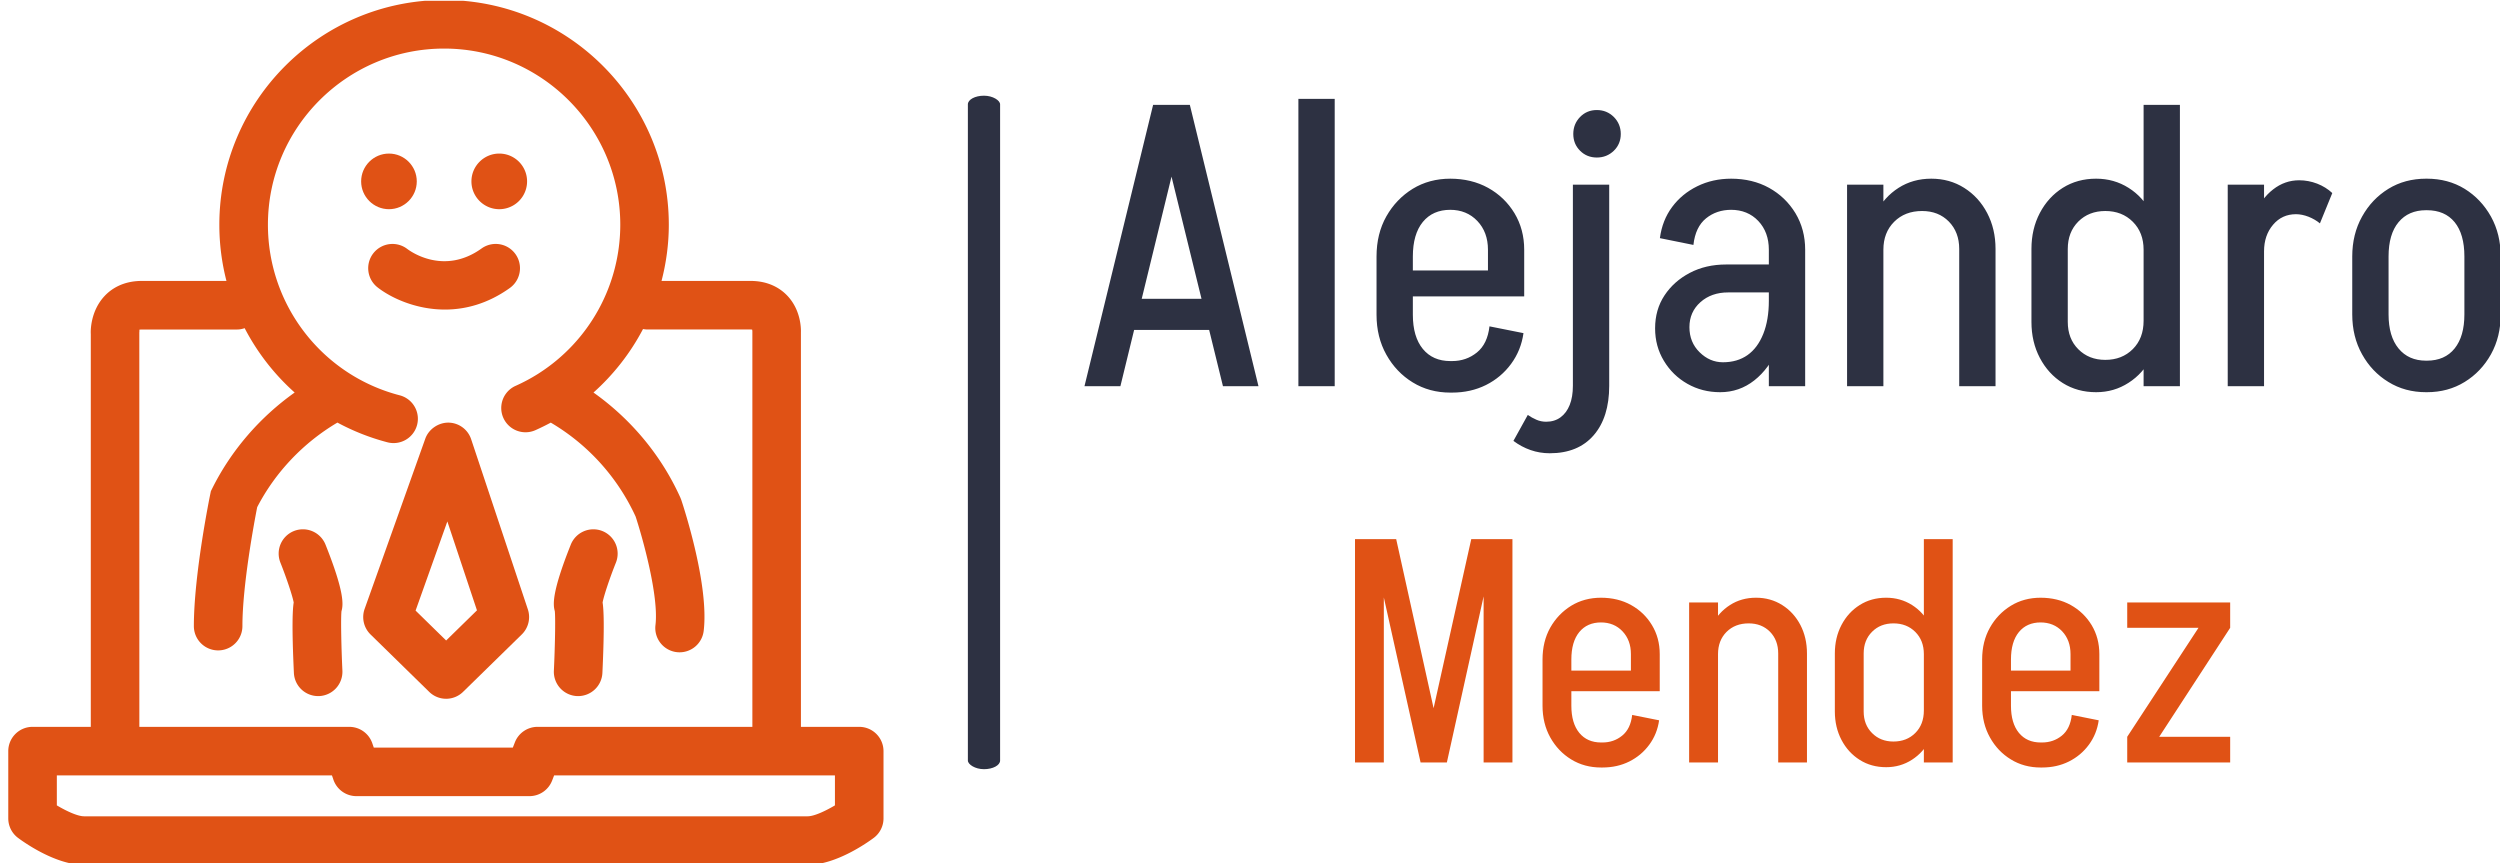 <svg xmlns="http://www.w3.org/2000/svg" version="1.1" xmlns:xlink="http://www.w3.org/1999/xlink" xmlns:svgjs="http://svgjs.dev/svgjs" width="1500" height="518" viewBox="0 0 1500 518"><g transform="matrix(1,0,0,1,2.637,0.464)"><svg viewBox="0 0 396 137" data-background-color="#efe9dd" preserveAspectRatio="xMidYMid meet" height="518" width="1500" xmlns="http://www.w3.org/2000/svg" xmlns:xlink="http://www.w3.org/1999/xlink"><g id="tight-bounds" transform="matrix(1,0,0,1,0.255,-0.123)"><svg viewBox="0 0 395.52 137.245" height="137.245" width="395.52"><g><svg viewBox="0 0 696.076 241.539" height="137.245" width="395.52"><g><rect width="9.001" height="188.089" x="267.993" y="26.725" fill="#2d3142" opacity="1" stroke-width="0" stroke="transparent" fill-opacity="1" class="rect-yte-0" data-fill-palette-color="primary" rx="1%" id="yte-0" data-palette-color="#2d3142"></rect></g><g transform="matrix(1,0,0,1,300.556,27.193)"><svg viewBox="0 0 395.52 187.153" height="187.153" width="395.52"><g id="textblocktransform"><svg viewBox="0 0 395.52 187.153" height="187.153" width="395.52" id="textblock"><g><svg viewBox="0 0 395.52 99.807" height="99.807" width="395.52"><g transform="matrix(1,0,0,1,0,0)"><svg width="395.52" viewBox="1.5 -36 177.43 44.4" height="99.807" data-palette-color="#2d3142"><g class="wordmark-text-0" data-fill-palette-color="primary" id="text-0"><path d="M19.35-7.05L6.55-7.05 6.55-10.95 19.35-10.95 19.35-7.05ZM10.1-35.25L14.6-35.25 6 0 1.5 0 10.1-35.25ZM10.2-35.25L14.7-35.25 23.3 0 18.85 0 10.2-35.25ZM32.85 0L28.3 0 28.3-36 32.85-36 32.85 0ZM56.59-11.25L39.55-11.25 39.55-14.5 56.59-14.5 56.59-11.25ZM47.55 0.8L47.3 0.8 47.3-3.15 47.55-3.15 47.55 0.8ZM42.64-8.95L38.09-8.95 38.09-16.3 42.64-16.3 42.64-8.95ZM56.59-14.5L52.05-14.5 52.05-17.1 56.59-17.1 56.59-14.5ZM56.59-17.1L56.59-17.1 52.05-17.1Q52.05-19.3 50.72-20.7 49.39-22.1 47.3-22.1L47.3-22.1 47.3-26Q49.99-26 52.07-24.85 54.14-23.7 55.37-21.68 56.59-19.65 56.59-17.1ZM52.24-7.5L52.24-7.5 56.5-6.65Q56.2-4.5 54.95-2.8 53.7-1.1 51.8-0.15 49.89 0.8 47.55 0.8L47.55 0.8 47.55-3.15Q49.34-3.15 50.67-4.23 51.99-5.3 52.24-7.5ZM42.64-16.25L38.09-16.25Q38.09-19.1 39.32-21.28 40.55-23.45 42.62-24.73 44.7-26 47.34-26L47.34-26 47.34-22.1Q45.14-22.1 43.89-20.58 42.64-19.05 42.64-16.25L42.64-16.25ZM38.09-8.95L38.09-8.95 42.64-8.95Q42.64-6.2 43.89-4.67 45.14-3.15 47.34-3.15L47.34-3.15 47.34 0.8Q44.7 0.8 42.62-0.48 40.55-1.75 39.32-3.95 38.09-6.15 38.09-8.95ZM62.69-0.05L67.24-0.05Q67.24 3.9 65.29 6.15 63.34 8.4 59.79 8.4L59.79 8.4 59.34 4.45Q60.39 4.45 61.14 3.9 61.89 3.35 62.29 2.35 62.69 1.35 62.69-0.05L62.69-0.05ZM55.24 6.85L57.04 3.6Q57.54 3.95 58.12 4.2 58.69 4.45 59.34 4.45L59.34 4.45 59.79 8.4Q58.54 8.4 57.39 8 56.24 7.6 55.24 6.85L55.24 6.85ZM67.24 0L62.69 0 62.69-25.25 67.24-25.25 67.24 0ZM65.69-28.65L65.69-28.65Q64.44-28.65 63.59-29.5 62.74-30.35 62.74-31.6L62.74-31.6Q62.74-32.85 63.59-33.73 64.44-34.6 65.69-34.6L65.69-34.6Q66.94-34.6 67.82-33.73 68.69-32.85 68.69-31.6L68.69-31.6Q68.69-30.35 67.82-29.5 66.94-28.65 65.69-28.65ZM91.79 0L87.24 0 87.24-17.2 91.79-17.2 91.79 0ZM81.14 0.75L81.14 0.75 81.49-3Q83.29-3 84.57-3.9 85.84-4.8 86.54-6.55 87.24-8.3 87.24-10.7L87.24-10.7 89.49-10.8Q89.49-7.4 88.39-4.8 87.29-2.2 85.42-0.73 83.54 0.75 81.14 0.75ZM81.49-3L81.14 0.75Q78.89 0.75 77.04-0.3 75.19-1.35 74.09-3.18 72.99-5 72.99-7.25L72.99-7.25 77.29-7.4Q77.29-5.5 78.57-4.25 79.84-3 81.49-3L81.49-3ZM77.29-7.4L72.99-7.25Q72.99-9.6 74.17-11.38 75.34-13.15 77.34-14.2 79.34-15.25 81.89-15.25L81.89-15.25 82.14-11.75Q80.04-11.75 78.67-10.53 77.29-9.3 77.29-7.4L77.29-7.4ZM89.59-11.75L82.14-11.75 81.89-15.25 89.59-15.25 89.59-11.75ZM89.49-10.8L87.24-10.7 87.24-17.15 89.49-17.15 89.49-10.8ZM91.79-17.1L91.79-17.1 87.24-17.1Q87.24-19.3 85.92-20.7 84.59-22.1 82.49-22.1L82.49-22.1 82.49-26Q85.19-26 87.27-24.85 89.34-23.7 90.57-21.68 91.79-19.65 91.79-17.1ZM77.79-17.7L77.79-17.7 73.59-18.55Q73.89-20.8 75.12-22.45 76.34-24.1 78.27-25.05 80.19-26 82.54-26L82.54-26 82.54-22.1Q80.69-22.1 79.37-21.03 78.04-19.95 77.79-17.7ZM101.59 0L97.04 0 97.04-25.25 101.59-25.25 101.59 0ZM115.64 0L111.09 0 111.09-17.2 115.64-17.2 115.64 0ZM115.64-17.2L111.09-17.2Q111.09-19.3 109.79-20.63 108.49-21.95 106.44-21.95L106.44-21.95 107.59-26Q109.89-26 111.71-24.85 113.54-23.7 114.59-21.7 115.64-19.7 115.64-17.2L115.64-17.2ZM101.59-17.1L99.59-17.1Q99.59-19.65 100.64-21.68 101.69-23.7 103.49-24.85 105.29-26 107.59-26L107.59-26 106.44-21.95Q104.29-21.95 102.94-20.6 101.59-19.25 101.59-17.1L101.59-17.1ZM138.74-35.25L138.74-25.2 134.19-25.2 134.19-35.25 138.74-35.25ZM138.74 0L134.19 0 134.19-25.25 138.74-25.25 138.74 0ZM124.69-8.05L120.14-8.05 120.14-17.2 124.69-17.2 124.69-8.05ZM124.69-17.2L124.69-17.2 120.14-17.2Q120.14-19.7 121.19-21.7 122.24-23.7 124.06-24.85 125.89-26 128.24-26L128.24-26 129.39-21.95Q127.34-21.95 126.01-20.63 124.69-19.3 124.69-17.2ZM136.19-17.1L136.19-17.1 134.19-17.1Q134.19-19.25 132.84-20.6 131.49-21.95 129.39-21.95L129.39-21.95 128.24-26Q130.49-26 132.31-24.85 134.14-23.7 135.16-21.68 136.19-19.65 136.19-17.1ZM120.14-8.05L124.69-8.05Q124.69-5.95 126.01-4.63 127.34-3.3 129.39-3.3L129.39-3.3 128.24 0.75Q125.89 0.75 124.06-0.4 122.24-1.55 121.19-3.55 120.14-5.55 120.14-8.05L120.14-8.05ZM134.19-8.2L136.19-8.2Q136.19-5.65 135.16-3.63 134.14-1.6 132.31-0.43 130.49 0.75 128.24 0.75L128.24 0.75 129.39-3.3Q131.49-3.3 132.84-4.65 134.19-6 134.19-8.2L134.19-8.2ZM149.28 0L144.73 0 144.73-25.25 149.28-25.25 149.28 0ZM149.28-16.9L147.23-16.9Q147.23-19.45 148.08-21.48 148.93-23.5 150.41-24.65 151.88-25.8 153.68-25.8L153.68-25.8 153.28-21.55Q151.53-21.55 150.41-20.23 149.28-18.9 149.28-16.9L149.28-16.9ZM157.83-24.2L156.28-20.4Q155.68-20.9 154.86-21.23 154.03-21.55 153.28-21.55L153.28-21.55 153.68-25.8Q154.83-25.8 155.93-25.38 157.03-24.95 157.83-24.2L157.83-24.2ZM178.93-8.95L174.38-8.95 174.38-16.3 178.93-16.3 178.93-8.95ZM164.88-8.95L160.33-8.95 160.33-16.3 164.88-16.3 164.88-8.95ZM169.78-22.05L169.48-22.05 169.48-26 169.78-26 169.78-22.05ZM169.78 0.75L169.48 0.75 169.48-3.2 169.78-3.2 169.78 0.75ZM164.88-16.25L160.33-16.25Q160.33-19.05 161.56-21.25 162.78-23.45 164.86-24.73 166.93-26 169.58-26L169.58-26 169.58-22.05Q167.38-22.05 166.13-20.55 164.88-19.05 164.88-16.25L164.88-16.25ZM178.93-16.25L178.93-16.25 174.38-16.25Q174.38-19.05 173.16-20.55 171.93-22.05 169.68-22.05L169.68-22.05 169.68-26Q172.33-26 174.41-24.73 176.48-23.45 177.71-21.25 178.93-19.05 178.93-16.25ZM160.33-9L160.33-9 164.88-9Q164.88-6.25 166.13-4.73 167.38-3.2 169.58-3.2L169.58-3.2 169.58 0.75Q166.93 0.75 164.86-0.53 162.78-1.8 161.56-4 160.33-6.2 160.33-9ZM174.38-9L178.93-9Q178.93-6.2 177.71-4 176.48-1.8 174.41-0.53 172.33 0.75 169.68 0.75L169.68 0.75 169.68-3.2Q171.93-3.2 173.16-4.73 174.38-6.25 174.38-9L174.38-9Z" fill="#2d3142" data-fill-palette-color="primary"></path></g></svg></g></svg></g><g transform="matrix(1,0,0,1,75.544,123.369)"><svg viewBox="0 0 244.431 63.784" height="63.784" width="244.431"><g transform="matrix(1,0,0,1,0,0)"><svg width="244.431" viewBox="3 -35.25 138.14 36.05" height="63.784" data-palette-color="#e05215"><path d="M17.5 0L13.5 0 21.35-35.25 25.3-35.25 17.5 0ZM17.3 0L13.35 0 5.5-35.25 9.5-35.25 17.3 0ZM7.55 0L3 0 3-35.25 7.55-35.25 7.55 0ZM27.85 0L23.3 0 23.3-35.25 27.85-35.25 27.85 0ZM51.1-11.25L34.05-11.25 34.05-14.5 51.1-14.5 51.1-11.25ZM42.05 0.8L41.8 0.8 41.8-3.15 42.05-3.15 42.05 0.8ZM37.15-8.95L32.6-8.95 32.6-16.3 37.15-16.3 37.15-8.95ZM51.1-14.5L46.55-14.5 46.55-17.1 51.1-17.1 51.1-14.5ZM51.1-17.1L51.1-17.1 46.55-17.1Q46.55-19.3 45.22-20.7 43.9-22.1 41.8-22.1L41.8-22.1 41.8-26Q44.5-26 46.57-24.85 48.65-23.7 49.87-21.68 51.1-19.65 51.1-17.1ZM46.75-7.5L46.75-7.5 51-6.65Q50.7-4.5 49.45-2.8 48.2-1.1 46.3-0.15 44.4 0.8 42.05 0.8L42.05 0.8 42.05-3.15Q43.85-3.15 45.17-4.23 46.5-5.3 46.75-7.5ZM37.15-16.25L32.6-16.25Q32.6-19.1 33.82-21.28 35.05-23.45 37.12-24.73 39.2-26 41.85-26L41.85-26 41.85-22.1Q39.65-22.1 38.4-20.58 37.15-19.05 37.15-16.25L37.15-16.25ZM32.6-8.95L32.6-8.95 37.15-8.95Q37.15-6.2 38.4-4.67 39.65-3.15 41.85-3.15L41.85-3.15 41.85 0.8Q39.2 0.8 37.12-0.48 35.05-1.75 33.82-3.95 32.6-6.15 32.6-8.95ZM60.3 0L55.74 0 55.74-25.25 60.3-25.25 60.3 0ZM74.34 0L69.8 0 69.8-17.2 74.34-17.2 74.34 0ZM74.34-17.2L69.8-17.2Q69.8-19.3 68.5-20.63 67.19-21.95 65.14-21.95L65.14-21.95 66.3-26Q68.59-26 70.42-24.85 72.25-23.7 73.3-21.7 74.34-19.7 74.34-17.2L74.34-17.2ZM60.3-17.1L58.3-17.1Q58.3-19.65 59.34-21.68 60.39-23.7 62.2-24.85 63.99-26 66.3-26L66.3-26 65.14-21.95Q62.99-21.95 61.64-20.6 60.3-19.25 60.3-17.1L60.3-17.1ZM97.34-35.25L97.34-25.2 92.79-25.2 92.79-35.25 97.34-35.25ZM97.34 0L92.79 0 92.79-25.25 97.34-25.25 97.34 0ZM83.29-8.05L78.74-8.05 78.74-17.2 83.29-17.2 83.29-8.05ZM83.29-17.2L83.29-17.2 78.74-17.2Q78.74-19.7 79.79-21.7 80.84-23.7 82.67-24.85 84.49-26 86.84-26L86.84-26 87.99-21.95Q85.94-21.95 84.62-20.63 83.29-19.3 83.29-17.2ZM94.79-17.1L94.79-17.1 92.79-17.1Q92.79-19.25 91.44-20.6 90.09-21.95 87.99-21.95L87.99-21.95 86.84-26Q89.09-26 90.92-24.85 92.74-23.7 93.77-21.68 94.79-19.65 94.79-17.1ZM78.74-8.05L83.29-8.05Q83.29-5.95 84.62-4.63 85.94-3.3 87.99-3.3L87.99-3.3 86.84 0.75Q84.49 0.75 82.67-0.4 80.84-1.55 79.79-3.55 78.74-5.55 78.74-8.05L78.74-8.05ZM92.79-8.2L94.79-8.2Q94.79-5.65 93.77-3.63 92.74-1.6 90.92-0.43 89.09 0.75 86.84 0.75L86.84 0.75 87.99-3.3Q90.09-3.3 91.44-4.65 92.79-6 92.79-8.2L92.79-8.2ZM120.49-11.25L103.44-11.25 103.44-14.5 120.49-14.5 120.49-11.25ZM111.44 0.8L111.19 0.8 111.19-3.15 111.44-3.15 111.44 0.8ZM106.54-8.95L101.99-8.95 101.99-16.3 106.54-16.3 106.54-8.95ZM120.49-14.5L115.94-14.5 115.94-17.1 120.49-17.1 120.49-14.5ZM120.49-17.1L120.49-17.1 115.94-17.1Q115.94-19.3 114.62-20.7 113.29-22.1 111.19-22.1L111.19-22.1 111.19-26Q113.89-26 115.97-24.85 118.04-23.7 119.27-21.68 120.49-19.65 120.49-17.1ZM116.14-7.5L116.14-7.5 120.39-6.65Q120.09-4.5 118.84-2.8 117.59-1.1 115.69-0.15 113.79 0.8 111.44 0.8L111.44 0.8 111.44-3.15Q113.24-3.15 114.57-4.23 115.89-5.3 116.14-7.5ZM106.54-16.25L101.99-16.25Q101.99-19.1 103.22-21.28 104.44-23.45 106.52-24.73 108.59-26 111.24-26L111.24-26 111.24-22.1Q109.04-22.1 107.79-20.58 106.54-19.05 106.54-16.25L106.54-16.25ZM101.99-8.95L101.99-8.95 106.54-8.95Q106.54-6.2 107.79-4.67 109.04-3.15 111.24-3.15L111.24-3.15 111.24 0.8Q108.59 0.8 106.52-0.48 104.44-1.75 103.22-3.95 101.99-6.15 101.99-8.95ZM129.94-4.05L124.89-4.05 136.14-21.25 141.14-21.25 129.94-4.05ZM141.14 0L124.89 0 124.89-4.05 141.14-4.05 141.14 0ZM141.14-21.25L124.89-21.25 124.89-25.25 141.14-25.25 141.14-21.25Z" opacity="1" transform="matrix(1,0,0,1,0,0)" fill="#e05215" class="slogan-text-1" data-fill-palette-color="secondary" id="text-1"></path></svg></g></svg></g></svg></g></svg></g><g><svg viewBox="0 0 244.431 241.539" height="241.539" width="244.431"><g><svg xmlns="http://www.w3.org/2000/svg" xmlns:xlink="http://www.w3.org/1999/xlink" version="1.1" x="0" y="0" viewBox="0.223 0.705 90.664 89.591" enable-background="new 0 0 91 91" xml:space="preserve" height="241.539" width="244.431" class="icon-icon-0" data-fill-palette-color="accent" id="icon-0"><g fill="#e05215" data-fill-palette-color="accent"><path d="M82.332 35.135C82.347 34.758 82.34 32.803 80.894 31.305 80.233 30.621 79.044 29.806 77.114 29.806H67.893C68.379 27.929 68.647 25.98 68.647 23.986 68.647 11.149 58.206 0.705 45.368 0.705 32.532 0.705 22.087 11.149 22.087 23.986 22.087 25.986 22.342 27.937 22.824 29.806H14.057C12.087 29.806 10.877 30.649 10.211 31.356 8.711 32.946 8.751 35.04 8.771 35.296V75.998H2.738A2.515 2.515 0 0 0 0.223 78.514V85.483A2.52 2.52 0 0 0 1.233 87.499C1.859 87.966 5.128 90.296 8.07 90.296H83.034C85.982 90.296 89.249 87.966 89.876 87.499A2.52 2.52 0 0 0 90.887 85.483V78.514A2.517 2.517 0 0 0 88.371 75.998H82.334zM14.057 34.838H23.924C24.199 34.838 24.462 34.783 24.709 34.699A23.4 23.4 0 0 0 29.889 41.366C26.296 43.919 23.328 47.34 21.358 51.287L21.211 51.582 21.144 51.906C21.075 52.242 19.448 60.242 19.448 65.564A2.515 2.515 0 1 0 24.478 65.564C24.478 61.316 25.709 54.767 26.008 53.24 27.886 49.617 30.804 46.556 34.319 44.479A23.3 23.3 0 0 0 39.504 46.523 2.52 2.52 0 0 0 42.572 44.72 2.513 2.513 0 0 0 40.769 41.654C32.732 39.566 27.12 32.303 27.12 23.986 27.12 13.923 35.308 5.736 45.37 5.736 55.433 5.736 63.62 13.923 63.62 23.986A18.28 18.28 0 0 1 55.183 39.378C55.162 39.39 55.142 39.406 55.121 39.419A18.5 18.5 0 0 1 52.782 40.672 2.514 2.514 0 1 0 54.826 45.267 25 25 0 0 0 56.42 44.483 21.9 21.9 0 0 1 65.209 54.214C65.94 56.446 67.627 62.464 67.265 65.458A2.518 2.518 0 0 0 69.767 68.277 2.517 2.517 0 0 0 72.26 66.06C72.828 61.347 70.239 53.394 69.942 52.501L69.85 52.265C67.881 47.89 64.743 44.129 60.845 41.367A23.4 23.4 0 0 0 65.975 34.79C66.127 34.816 66.283 34.837 66.44 34.837H77.116C77.189 34.837 77.249 34.845 77.276 34.839A0.8 0.8 0 0 1 77.303 35.042V75.998H55.047A2.52 2.52 0 0 0 52.702 77.602L52.49 78.145H38.085L37.932 77.7A2.515 2.515 0 0 0 35.551 75.999H13.801L13.797 35.152C13.797 35.15 13.828 34.88 13.792 34.868 13.792 34.867 13.867 34.838 14.057 34.838M85.854 84.133C84.87 84.719 83.697 85.264 83.034 85.264H8.07C7.408 85.264 6.236 84.719 5.254 84.133V81.028H33.753L33.905 81.475A2.52 2.52 0 0 0 36.286 83.176H54.21A2.52 2.52 0 0 0 56.555 81.574L56.767 81.027H85.856V84.133z" fill="#e05215" data-fill-palette-color="accent"></path><path d="M52.181 30.535A2.516 2.516 0 1 0 49.249 26.445C45.385 29.219 41.956 26.795 41.563 26.5A2.52 2.52 0 0 0 38.045 26.934 2.517 2.517 0 0 0 38.469 30.467C39.816 31.527 42.4 32.772 45.453 32.772 47.557 32.772 49.882 32.181 52.181 30.535" fill="#e05215" data-fill-palette-color="accent"></path><path d="M39.658 22.375C41.247 22.375 42.539 21.083 42.539 19.495S41.247 16.613 39.658 16.613 36.776 17.907 36.776 19.495 38.07 22.375 39.658 22.375" fill="#e05215" data-fill-palette-color="accent"></path><path d="M51.084 22.375A2.881 2.881 0 0 0 51.084 16.613C49.495 16.613 48.201 17.907 48.201 19.495S49.495 22.375 51.084 22.375" fill="#e05215" data-fill-palette-color="accent"></path><path d="M43.819 72.367A2.506 2.506 0 0 0 47.338 72.369L53.418 66.424A2.52 2.52 0 0 0 54.046 63.83L48.172 46.205A2.51 2.51 0 0 0 45.813 44.484C44.796 44.478 43.776 45.145 43.418 46.156L37.137 63.781A2.52 2.52 0 0 0 37.746 66.424zM45.706 54.719L48.774 63.93 45.581 67.053 42.416 63.955z" fill="#e05215" data-fill-palette-color="accent"></path><path d="M29.789 63.115C29.677 63.826 29.582 65.539 29.81 70.412A2.514 2.514 0 0 0 32.32 72.812L32.44 72.81A2.52 2.52 0 0 0 34.835 70.179C34.722 67.757 34.659 64.771 34.74 64.015 34.928 63.357 35.073 62.097 33.083 57.117A2.52 2.52 0 0 0 29.814 55.713 2.517 2.517 0 0 0 28.412 58.983C29.057 60.602 29.666 62.439 29.789 63.115" fill="#e05215" data-fill-palette-color="accent"></path><path d="M56.741 70.18A2.52 2.52 0 0 0 59.137 72.811L59.256 72.813A2.52 2.52 0 0 0 61.768 70.413C61.995 65.548 61.901 63.833 61.789 63.118 61.909 62.444 62.519 60.606 63.169 58.983A2.52 2.52 0 0 0 61.762 55.713 2.52 2.52 0 0 0 58.495 57.117C56.501 62.111 56.652 63.365 56.839 64.015 56.918 64.773 56.856 67.758 56.741 70.18" fill="#e05215" data-fill-palette-color="accent"></path></g></svg></g></svg></g></svg></g><defs></defs></svg><rect width="395.52" height="137.245" fill="none" stroke="none" visibility="hidden"></rect></g></svg></g></svg>